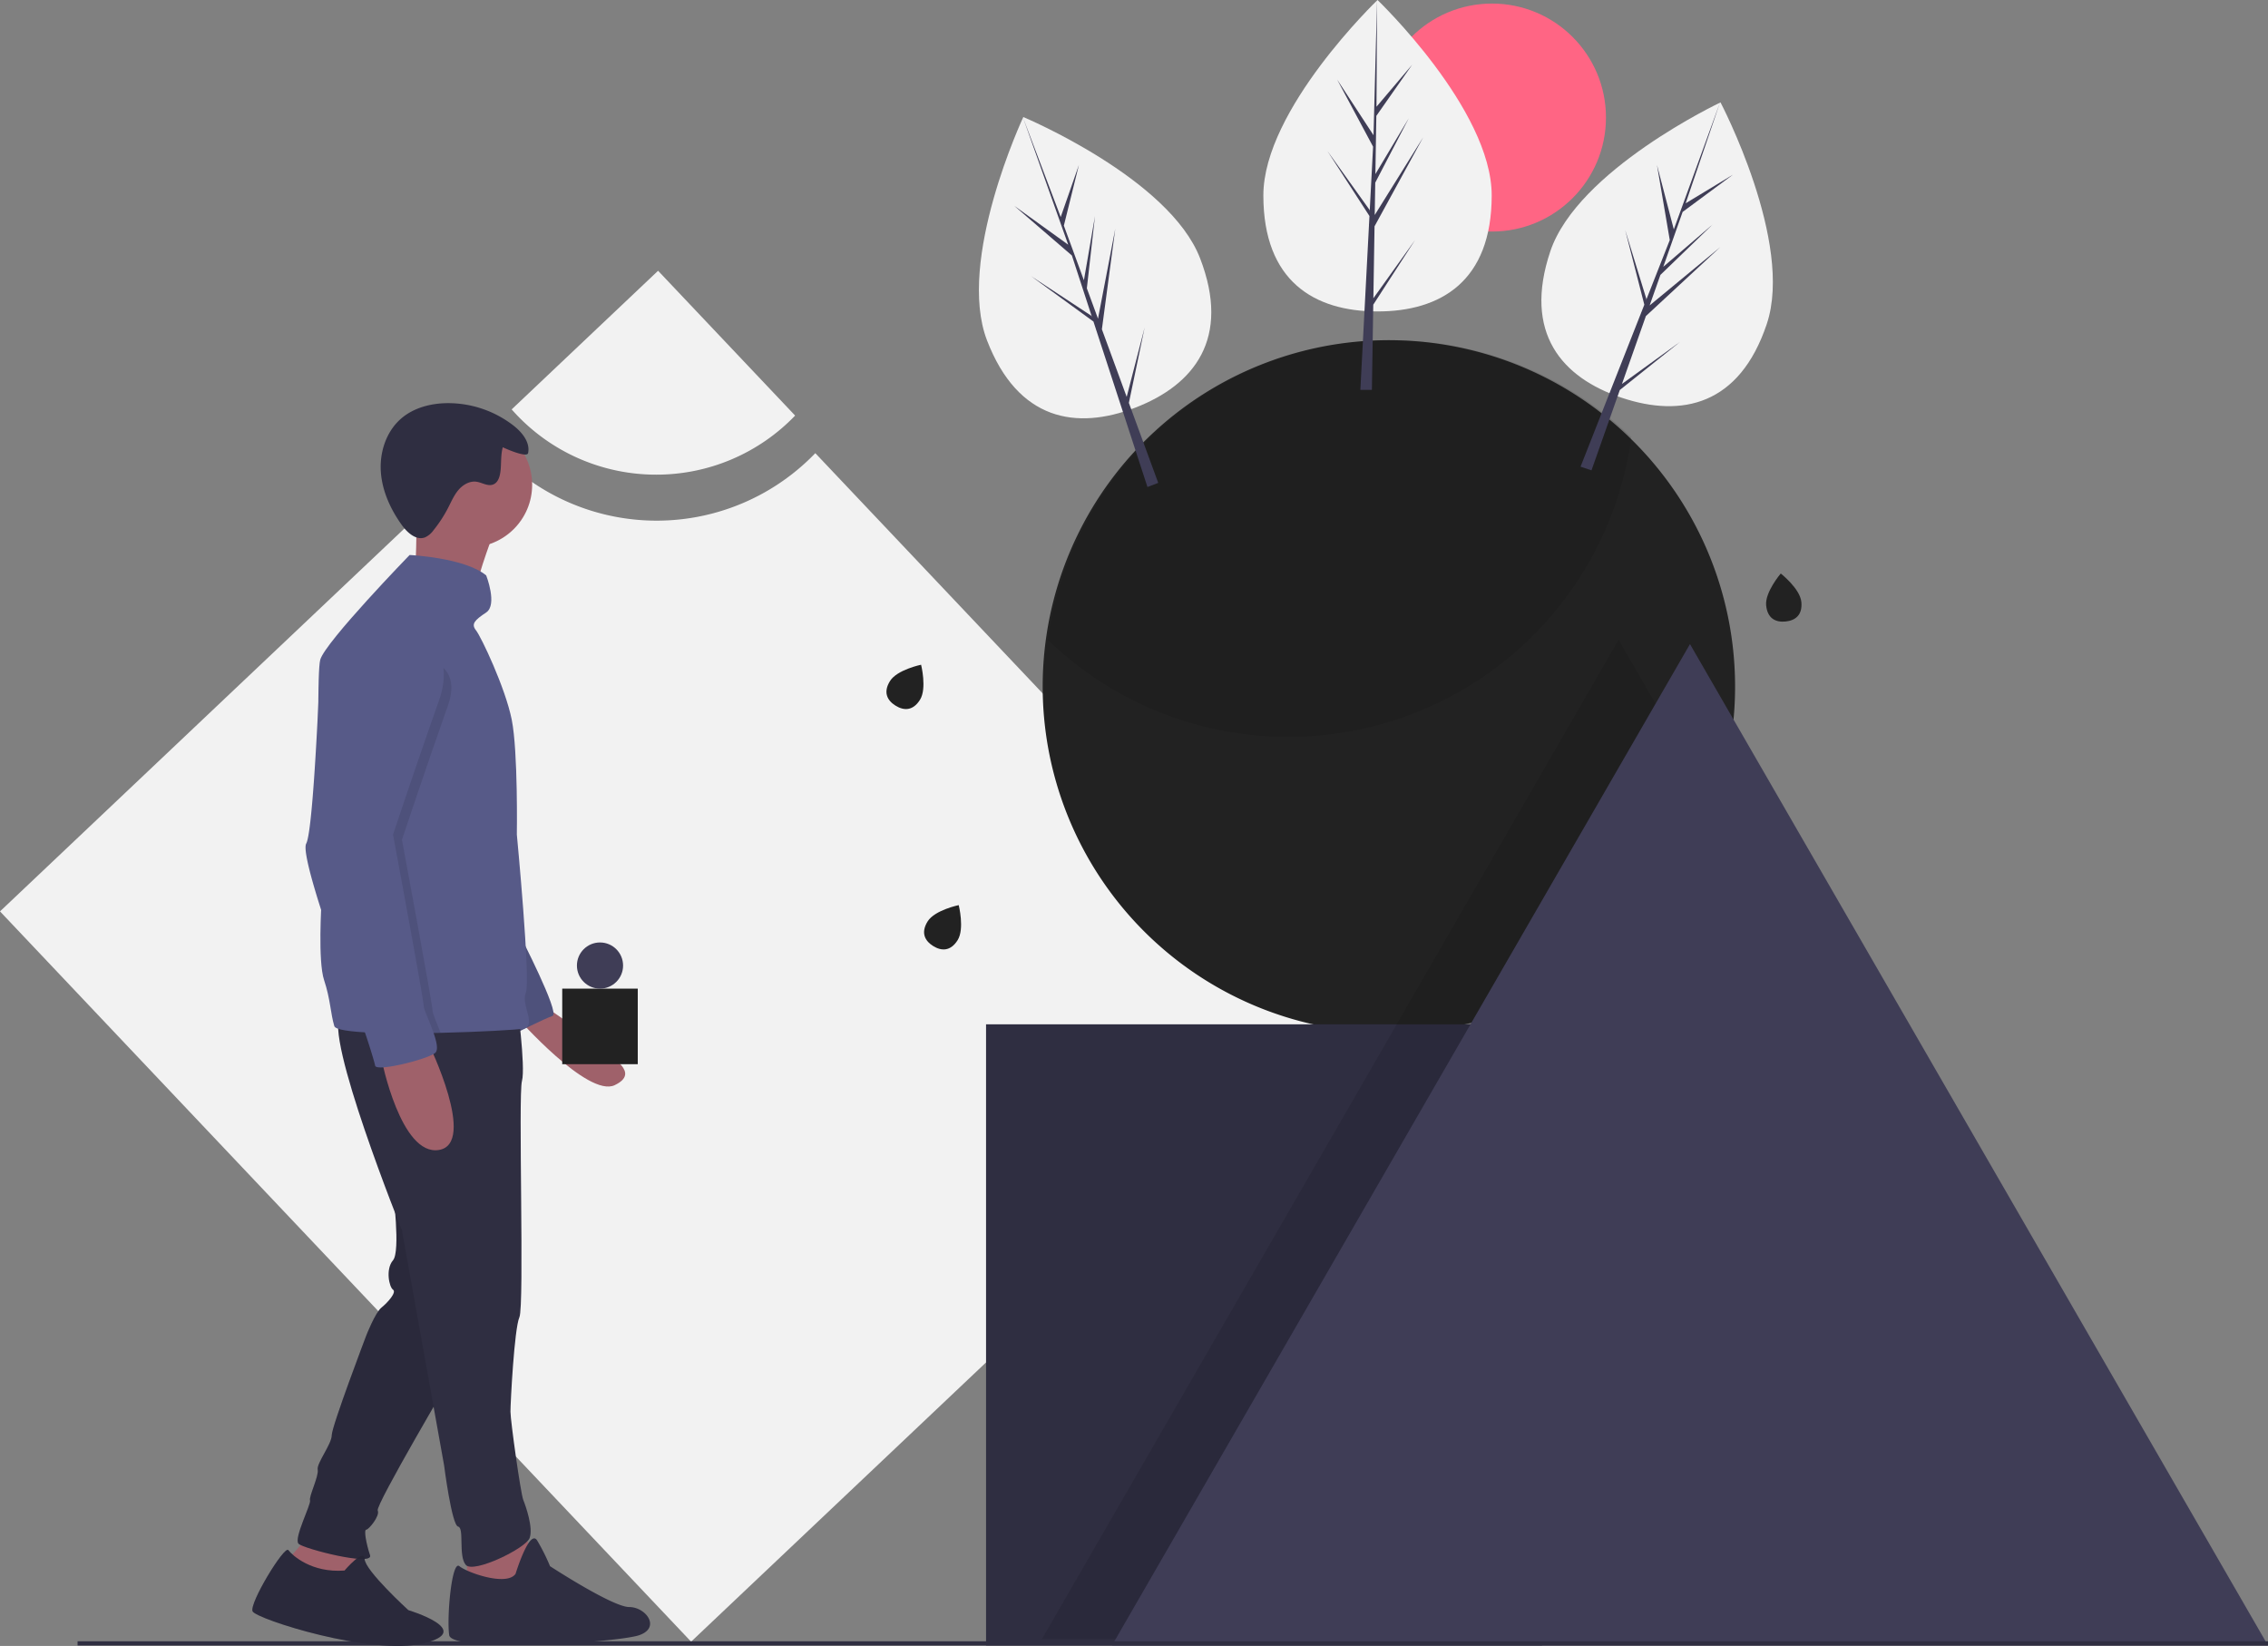 <svg id="ef155387-c885-4ebf-8cb5-c452ea0af16e" data-name="Layer 1" xmlns="http://www.w3.org/2000/svg" width="1080.972" height="784.338" viewBox="0 0 1080.972 784.338"><rect x="0" y="0" width="1080.972" height="784.338" fill="#808080" stroke="none"/><title>forming ideas</title><path d="M448.109,273.772a104.983,104.983,0,0,1-154.351-3.369L59.514,492.127,388.907,840.119,702.88,542.928Z" transform="translate(-59.514 -57.831)" fill="#f2f2f2"/><path d="M372.293,284.015a91.635,91.635,0,0,0,66.194-28.153l-65.318-69.006-69.787,66.057A91.68,91.68,0,0,0,372.293,284.015Z" transform="translate(-59.514 -57.831)" fill="#f2f2f2"/><path d="M886.486,384.935a164.833,164.833,0,0,1-165,165q-1.41,0-2.82-.03c-3.96-.06-7.87-.26-11.76-.6a165.007,165.007,0,1,1,179.58-164.37Z" transform="translate(-59.514 -57.831)" fill="#222222"/><path d="M817.106,325.225a164.076,164.076,0,0,0,19.888-59.078,164.999,164.999,0,0,0-278.017,96.589A164.377,164.377,0,0,0,658.906,408.305c3.89.34,7.8.54,11.76.6q1.41.03,2.82.03a164.757,164.757,0,0,0,143.62-83.71Z" transform="translate(-59.514 -57.831)" opacity="0.1"/><rect x="469.972" y="488.104" width="265" height="296" fill="#2f2e41"/><path d="M879.356,446.535a165.194,165.194,0,0,1-115.61,96.4h36.74v296h-244.42l137.17-237.59,31.43-54.44,2.29-3.97,104.03-180.18Z" transform="translate(-59.514 -57.831)" opacity="0.1"/><polygon points="805.472 306.924 943.222 545.514 1080.972 784.104 805.472 784.104 529.972 784.104 667.722 545.514 805.472 306.924" fill="#3f3d56"/><rect x="36.972" y="782.104" width="1044" height="2" fill="#2f2e41"/><polygon points="171.505 736.835 169.68 752.045 159.337 756.912 147.777 753.261 139.868 756.912 137.435 742.919 151.428 727.1 171.505 736.835" fill="#9f616a"/><path d="M223.718,806.225s9.433-10.996,9.583-5.498,20.836,24.359,20.836,24.359,32.245,9.734,7.301,15.818-79.7-11.56-81.525-15.21,15.21-31.637,17.035-29.203S207.9,807.442,223.718,806.225Z" transform="translate(-59.514 -57.831)" fill="#2f2e41"/><path d="M246.837,625.531s3.65,28.595,0,32.853-1.825,12.776,0,13.993-2.434,6.084-5.476,8.518-7.301,13.385-7.301,13.385-16.427,43.196-16.427,47.455-7.301,13.385-6.692,16.427-4.259,12.776-3.65,14.602-7.909,18.252-5.476,20.686,35.895,10.951,34.07,5.476-3.042-12.168-1.825-12.168,6.692-6.692,5.476-9.126,36.504-66.315,36.504-66.315Z" transform="translate(-59.514 -57.831)" fill="#2f2e41"/><path d="M223.718,806.225s9.433-10.996,9.583-5.498,20.836,24.359,20.836,24.359,32.245,9.734,7.301,15.818-79.7-11.56-81.525-15.21,15.21-31.637,17.035-29.203S207.9,807.442,223.718,806.225Z" transform="translate(-59.514 -57.831)" opacity="0.1"/><path d="M246.837,625.531s3.65,28.595,0,32.853-1.825,12.776,0,13.993-2.434,6.084-5.476,8.518-7.301,13.385-7.301,13.385-16.427,43.196-16.427,47.455-7.301,13.385-6.692,16.427-4.259,12.776-3.65,14.602-7.909,18.252-5.476,20.686,35.895,10.951,34.07,5.476-3.042-12.168-1.825-12.168,6.692-6.692,5.476-9.126,36.504-66.315,36.504-66.315Z" transform="translate(-59.514 -57.831)" opacity="0.1"/><polygon points="249.38 729.282 256.072 746.317 253.03 770.044 233.561 768.828 222.61 759.093 222.61 738.408 249.38 729.282" fill="#9f616a"/><path d="M305.243,807.798S311.936,785.896,315.586,791.98a96.264,96.264,0,0,1,6.084,12.168s29.811,19.469,37.721,19.469,15.21,9.734,4.867,13.385-89.434,8.518-90.651,0,1.217-35.895,4.867-32.853S300.984,813.882,305.243,807.798Z" transform="translate(-59.514 -57.831)" fill="#2f2e41"/><path d="M320.453,538.278s26.816,18.223,28.033,20.657,16.776,9.916,4,16-46.634-32.398-46.634-32.398Z" transform="translate(-59.514 -57.831)" fill="#9f616a"/><path d="M307.068,502.991s19.469,37.721,15.818,38.937-18.252,8.518-18.252,8.518l-6.692-38.329Z" transform="translate(-59.514 -57.831)" fill="#575a88"/><path d="M307.068,502.991s19.469,37.721,15.818,38.937-18.252,8.518-18.252,8.518l-6.692-38.329Z" transform="translate(-59.514 -57.831)" opacity="0.1"/><path d="M305.852,534.628s4.259,31.637,2.434,38.329,1.217,107.078-1.217,112.553-4.259,40.763-4.259,45.021,4.867,38.937,6.084,41.979,4.867,13.385,3.042,18.252-26.769,17.035-30.42,12.776-.608-17.644-3.65-18.252-6.692-29.203-6.692-29.203l-20.077-111.945s-37.721-93.693-29.203-102.819S305.852,534.628,305.852,534.628Z" transform="translate(-59.514 -57.831)" fill="#2f2e41"/><circle cx="223.827" cy="231.005" r="29.811" fill="#9f616a"/><path d="M294.292,313.172s-9.734,25.553-8.518,31.028-28.595-9.734-28.595-9.734,1.825-29.811,0-37.721S294.292,313.172,294.292,313.172Z" transform="translate(-59.514 -57.831)" fill="#9f616a"/><path d="M212.548,479.635c.134,5.104.219,8.146.219,8.146s-1.825,27.986,1.217,37.112,3.042,15.818,4.867,21.902c.535,1.77,7.818,2.72,18.045,3.139,9.382.383,21.239.329,32.622.067,18.848-.438,36.419-1.448,39.375-1.989,6.692-1.217-1.217-11.56,1.217-17.035s-4.259-75.441-4.259-75.441.608-39.546-2.434-54.756S288.817,361.235,286.383,358.193s-.608-4.867,4.867-8.518,0-17.644,0-17.644c-10.343-8.518-36.504-9.734-36.504-9.734s-40.154,41.371-42.588,49.889c-1.472,5.147-.943,46.262-.298,78.009C212.11,462.138,212.371,472.76,212.548,479.635Z" transform="translate(-59.514 -57.831)" fill="#575a88"/><path d="M263.872,555.314s23.119,47.455,4.867,50.497-27.378-43.196-27.378-43.196Z" transform="translate(-59.514 -57.831)" fill="#9f616a"/><path d="M311.216,273.725c1.054-5.113-2.853-9.893-6.969-13.105A50.928,50.928,0,0,0,272.915,249.936c-7.979.043-16.213,2.154-22.243,7.378-7.034,6.094-10.242,15.866-9.652,25.153s4.63,18.096,10.078,25.641c2.615,3.621,6.814,7.37,10.993,5.791a10.217,10.217,0,0,0,4.066-3.434A63.066,63.066,0,0,0,273.127,299.753c1.495-2.906,2.791-5.969,4.91-8.457s5.305-4.359,8.542-3.912c2.674.369,5.298,2.252,7.848,1.367,2.838-.984,3.524-4.613,3.749-7.608.247-3.283.072-7.085.984-10.189C300.158,271.487,310.726,276.175,311.216,273.725Z" transform="translate(-59.514 -57.831)" fill="#2f2e41"/><path d="M212.548,479.635c6.814,24.573,22.444,65.987,23.338,67.769.225.456.578,1.351,1.01,2.531,9.382.383,21.239.329,32.622.067-1.764-4.612-3.821-9.065-3.821-10.507,0-3.042-14.602-81.525-14.602-81.525s11.56-34.679,21.902-63.882-30.724-23.423-30.724-23.423c-21.902-5.476-25.857,3.955-25.857,3.955s-1.929,51.288-4.557,75.575c-.675,6.224-1.393,10.671-2.135,12.034C208.751,464.011,210.066,470.716,212.548,479.635Z" transform="translate(-59.514 -57.831)" opacity="0.1"/><path d="M251.096,350.892s27.986,11.56,17.644,40.763-21.902,63.882-21.902,63.882,14.602,78.483,14.602,81.525,9.126,19.469,5.476,22.511-27.986,9.126-28.595,6.084-5.476-18.252-6.692-20.685-29.811-78.483-26.161-85.176c2.686-4.925,5.043-50.044,6.101-73.534a38.621,38.621,0,0,1,20.134-32.516C237.373,350.739,243.978,349.113,251.096,350.892Z" transform="translate(-59.514 -57.831)" fill="#575a88"/><rect x="267.972" y="471.104" width="36" height="36" fill="#222222"/><circle cx="285.972" cy="460.104" r="11" fill="#3f3d56"/><circle cx="711.119" cy="56.015" r="54.315" fill="#ff6584"/><path d="M770.486,150.946c0,40.981-24.362,55.29-54.415,55.29s-54.415-14.309-54.415-55.29,54.415-93.115,54.415-93.115S770.486,109.965,770.486,150.946Z" transform="translate(-59.514 -57.831)" fill="#f2f2f2"/><polygon points="654.575 142.135 655.132 107.838 678.325 65.408 655.22 102.458 655.47 87.037 671.455 56.339 655.537 82.956 655.537 82.956 655.987 55.22 673.104 30.78 656.058 50.858 656.339 0 654.57 67.327 654.716 64.549 637.313 37.912 654.437 69.881 652.815 100.858 652.767 100.035 632.705 72.003 652.706 102.94 652.503 106.814 652.467 106.872 652.484 107.19 648.37 185.78 653.866 185.78 654.526 145.187 674.478 114.326 654.575 142.135" fill="#3f3d56"/><path d="M901.603,212.199c-13.002,38.863-40.646,44.703-69.146,35.168s-47.063-30.834-34.061-69.698,81.147-71.039,81.147-71.039S914.606,173.336,901.603,212.199Z" transform="translate(-59.514 -57.831)" fill="#f2f2f2"/><polygon points="773.053 182.962 784.463 150.614 819.92 117.734 786.253 145.539 791.384 130.994 816.282 106.954 792.741 127.145 792.741 127.145 801.969 100.985 825.955 83.239 803.42 96.871 819.823 48.73 796.784 112.017 797.803 109.429 789.751 78.647 795.846 114.397 784.48 143.259 784.696 142.464 774.564 109.515 783.716 145.199 782.295 148.808 782.242 148.852 782.157 149.159 753.32 222.383 758.533 224.127 772.038 185.84 800.751 162.904 773.053 182.962" fill="#3f3d56"/><path d="M631.505,180.928c14.738,38.239-2.848,60.352-30.89,71.16s-55.92,6.218-70.658-32.021S547.243,113.613,547.243,113.613,616.766,142.689,631.505,180.928Z" transform="translate(-59.514 -57.831)" fill="#f2f2f2"/><polygon points="536.997 189.12 525.182 156.917 531.564 108.985 523.329 151.866 518.016 137.386 521.891 102.993 516.611 133.554 516.611 133.554 507.056 107.512 514.238 78.552 505.554 103.417 487.526 55.86 510.088 119.319 509.225 116.675 483.407 98.078 510.882 121.75 520.509 151.237 520.169 150.487 491.368 131.546 521.157 153.219 522.361 156.907 522.348 156.974 522.478 157.265 546.903 232.076 552.032 230.1 538.048 191.985 545.567 156.014 536.997 189.12" fill="#3f3d56"/><path d="M515.939,505.835c-3.372,5.378-7.746,5.252-11.691,2.779s-5.964-6.355-2.593-11.733,14.803-7.744,14.803-7.744S519.311,500.457,515.939,505.835Z" transform="translate(-59.514 -57.831)" fill="#222222"/><path d="M918.069,344.643c.624,6.317-2.914,8.894-7.546,9.351s-8.606-1.377-9.23-7.694,6.97-15.182,6.97-15.182S917.445,338.325,918.069,344.643Z" transform="translate(-59.514 -57.831)" fill="#222222"/><path d="M498.003,391.288c-3.372,5.378-7.746,5.252-11.691,2.779s-5.964-6.355-2.593-11.733,14.803-7.744,14.803-7.744S501.374,385.91,498.003,391.288Z" transform="translate(-59.514 -57.831)" fill="#222222"/></svg>